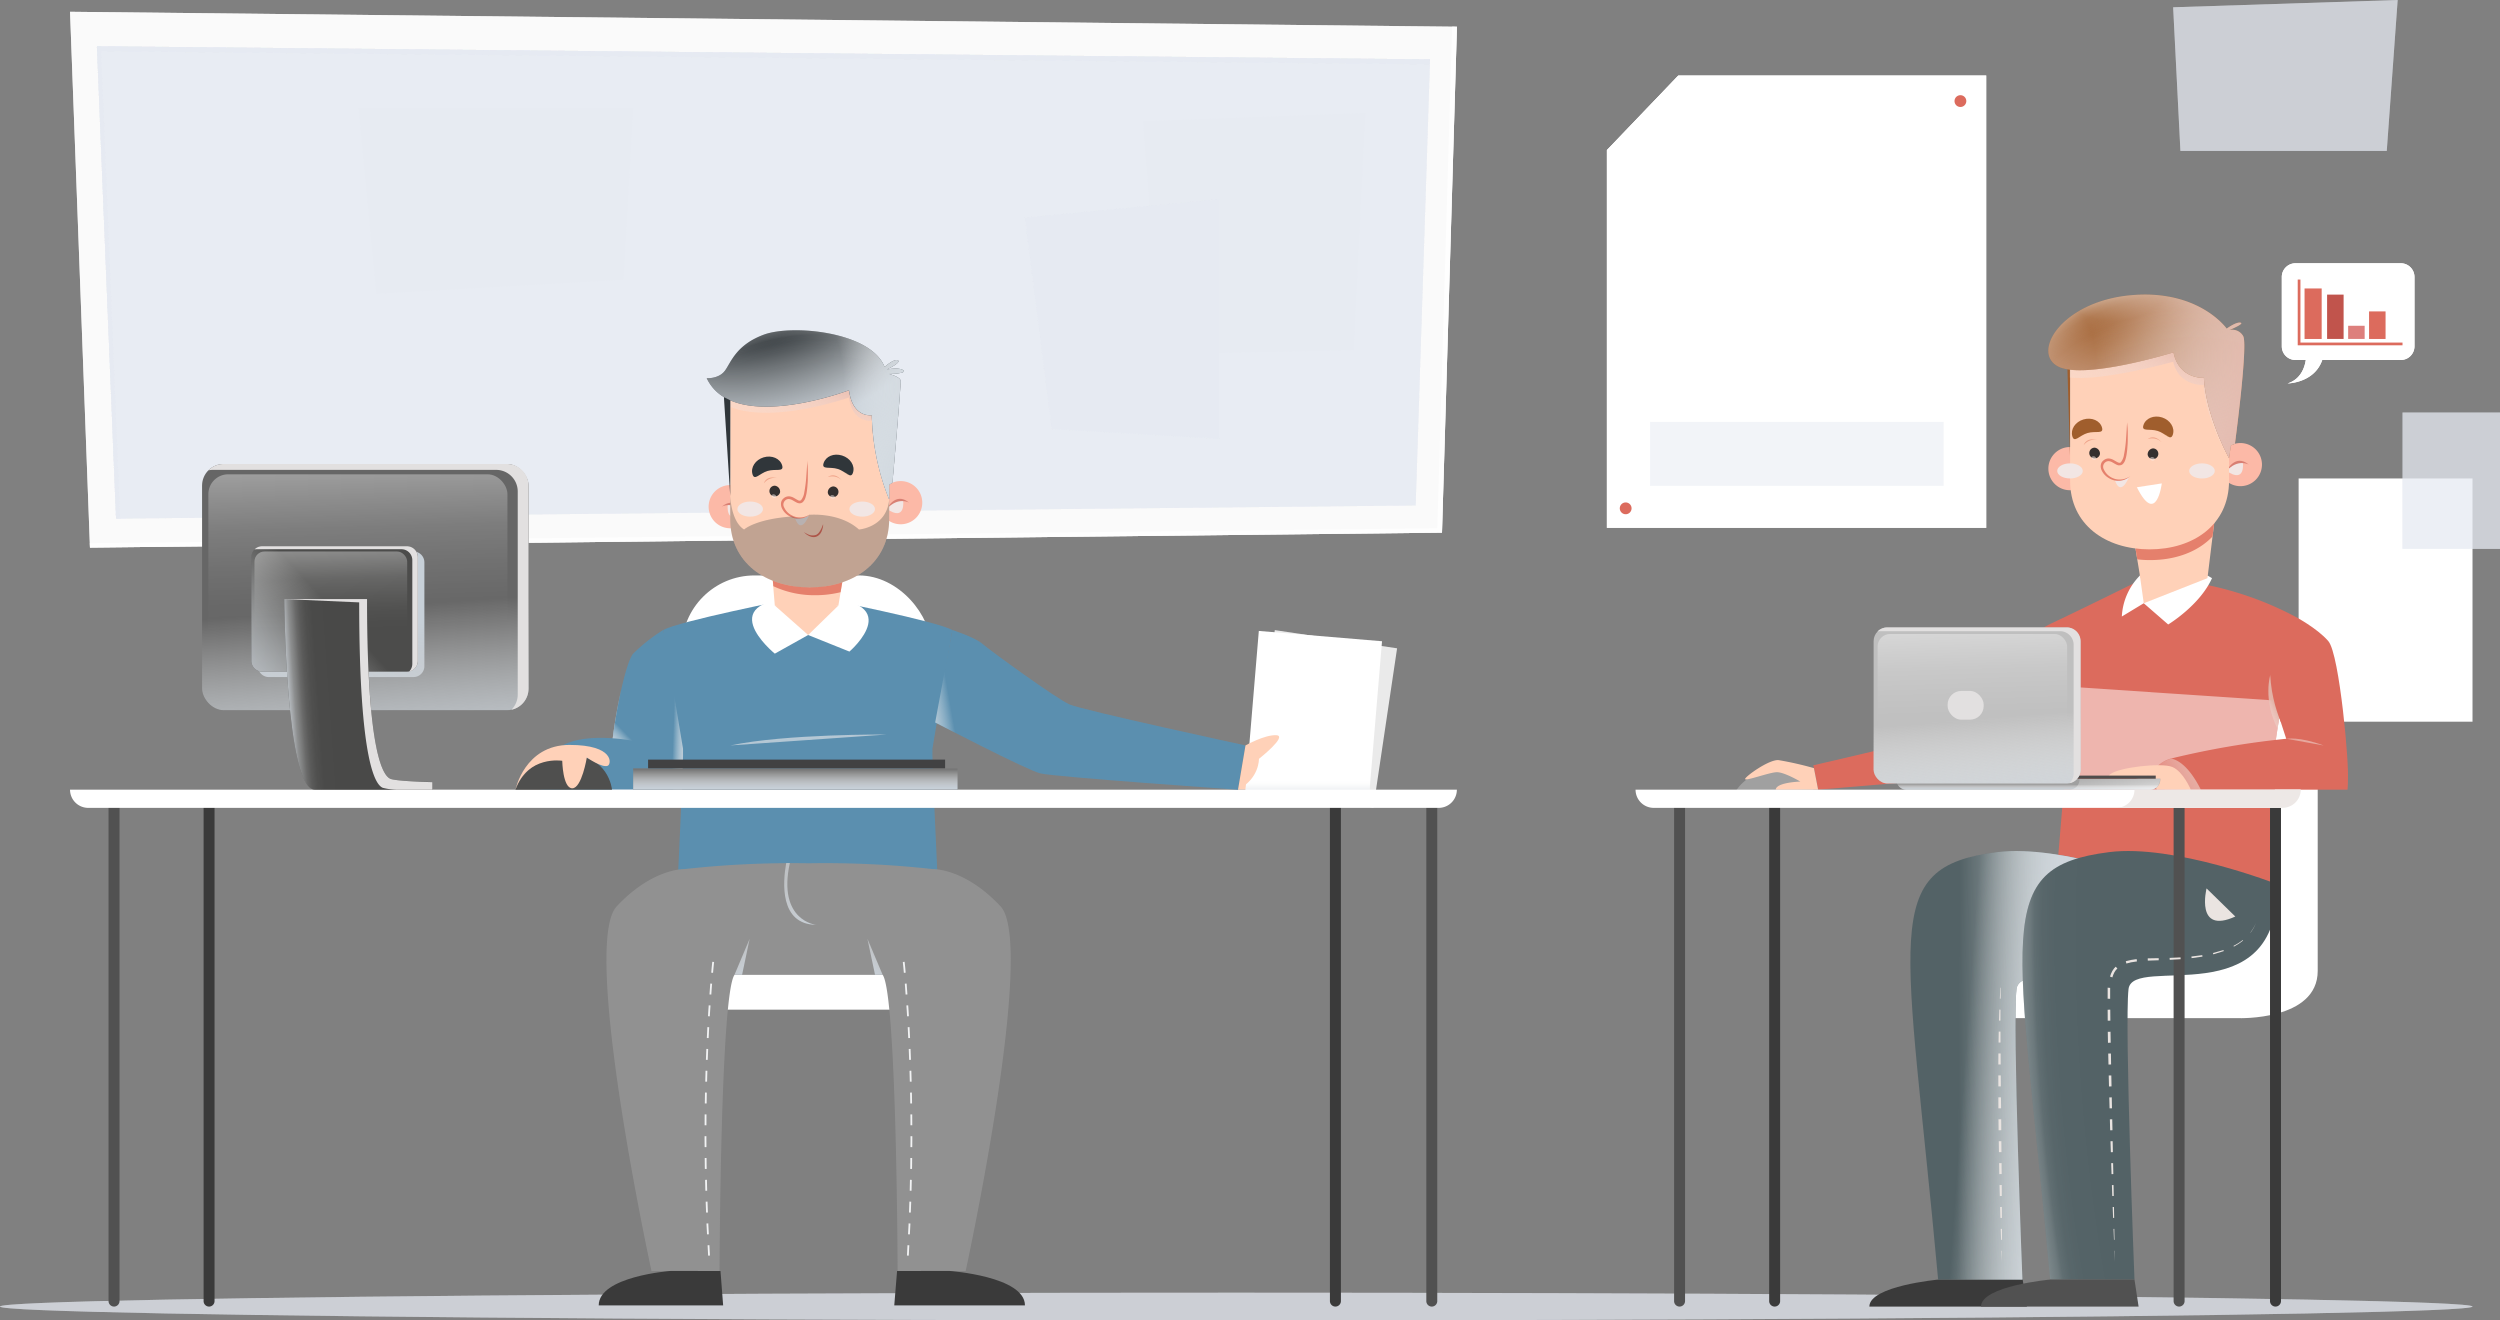<svg xmlns="http://www.w3.org/2000/svg" xmlns:xlink="http://www.w3.org/1999/xlink" viewBox="0 0 687.52 363.12"><rect x="0" y="0" width="687.52" height="363.12" fill="#808080" stroke="none"/><defs><style>.cls-1{isolation:isolate;}.cls-2,.cls-79{fill:#e7ebf2;}.cls-16,.cls-2,.cls-23{opacity:0.5;}.cls-11,.cls-19,.cls-2,.cls-20,.cls-21,.cls-24,.cls-25,.cls-26,.cls-30,.cls-34,.cls-35,.cls-42,.cls-46,.cls-47,.cls-49,.cls-50,.cls-52,.cls-53,.cls-54,.cls-58,.cls-60,.cls-61,.cls-65,.cls-67,.cls-70,.cls-73,.cls-75,.cls-78{mix-blend-mode:multiply;}.cls-23,.cls-3,.cls-4,.cls-5{fill:#fff;}.cls-23,.cls-39,.cls-4,.cls-41,.cls-5,.cls-62,.cls-68{mix-blend-mode:soft-light;}.cls-5{opacity:0.8;}.cls-6{fill:#dc6b5d;}.cls-7{fill:#3a3a3a;}.cls-8{fill:#a0a0a0;}.cls-9{fill:#ffd1b8;}.cls-10{fill:#fcb9a7;}.cls-11{fill:#f2e6e4;}.cls-12{fill:#d87f73;}.cls-13{fill:#a05e2d;}.cls-14{fill:#e5806c;}.cls-15{fill:#35302f;}.cls-16{fill:#fff2ee;}.cls-17{fill:#efa389;}.cls-18{fill:#ffc878;}.cls-19{fill:url(#linear-gradient);}.cls-20{fill:url(#radial-gradient);}.cls-21{fill:url(#radial-gradient-2);}.cls-22{fill:url(#radial-gradient-3);}.cls-24{fill:url(#linear-gradient-2);}.cls-25{fill:url(#linear-gradient-3);}.cls-26{fill:url(#linear-gradient-4);}.cls-27{fill:url(#linear-gradient-5);}.cls-28{fill:#4f4c4c;}.cls-29{fill:#bfbfbf;}.cls-30{fill:url(#linear-gradient-6);}.cls-31{fill:url(#linear-gradient-7);}.cls-32,.cls-68{fill:#e2e0e0;}.cls-33{fill:#536266;}.cls-34{fill:url(#linear-gradient-8);}.cls-35{fill:url(#linear-gradient-9);}.cls-36{fill:url(#radial-gradient-4);}.cls-37{fill:#515151;}.cls-38{fill:#ede8e6;}.cls-40,.cls-41{fill:#eae4e1;}.cls-42{fill:url(#linear-gradient-10);}.cls-43{fill:#c1544c;}.cls-44{fill:#dd7f7c;}.cls-45{fill:#eaeaea;}.cls-46{fill:url(#linear-gradient-11);}.cls-47{fill:url(#linear-gradient-12);}.cls-48{fill:#5b8faf;}.cls-49{fill:url(#linear-gradient-13);}.cls-50{fill:url(#linear-gradient-14);}.cls-51,.cls-56{fill:#30363a;}.cls-52{fill:url(#linear-gradient-15);}.cls-53{fill:url(#radial-gradient-5);}.cls-54{fill:url(#radial-gradient-6);}.cls-55{fill:url(#radial-gradient-7);}.cls-56{opacity:0.3;}.cls-57{fill:#ad5549;}.cls-58{fill:url(#linear-gradient-16);}.cls-59{fill:#919191;}.cls-60{fill:url(#linear-gradient-17);}.cls-61{fill:url(#linear-gradient-18);}.cls-62{fill:url(#linear-gradient-19);}.cls-63{fill:none;stroke:#f2f3f4;stroke-miterlimit:10;stroke-width:0.5px;stroke-dasharray:3;}.cls-64{fill:#666;}.cls-65{fill:url(#linear-gradient-20);}.cls-66{fill:url(#linear-gradient-21);}.cls-67{fill:url(#linear-gradient-22);}.cls-69{fill:#4c4c4b;}.cls-70{fill:url(#linear-gradient-23);}.cls-71{fill:url(#linear-gradient-24);}.cls-72{fill:#494948;}.cls-73{fill:url(#linear-gradient-25);}.cls-74{fill:#777;}.cls-75{fill:url(#linear-gradient-26);}.cls-76{fill:#414142;}.cls-77{fill:#4f4f4e;}.cls-78{fill:url(#linear-gradient-27);}</style><linearGradient id="linear-gradient" x1="563.36" y1="186.51" x2="598.4" y2="91.95" gradientUnits="userSpaceOnUse"><stop offset="0.26" stop-color="#fff" stop-opacity="0"/><stop offset="0.41" stop-color="#fffefe" stop-opacity="0.01"/><stop offset="0.52" stop-color="#fefbfa" stop-opacity="0.05"/><stop offset="0.61" stop-color="#fcf6f5" stop-opacity="0.12"/><stop offset="0.69" stop-color="#f9efec" stop-opacity="0.21"/><stop offset="0.76" stop-color="#f5e5e1" stop-opacity="0.33"/><stop offset="0.83" stop-color="#f1dad4" stop-opacity="0.48"/><stop offset="0.9" stop-color="#ecccc4" stop-opacity="0.66"/><stop offset="0.96" stop-color="#e6bdb2" stop-opacity="0.86"/><stop offset="1" stop-color="#e2b2a6"/></linearGradient><radialGradient id="radial-gradient" cx="580.95" cy="68.95" r="74.75" gradientUnits="userSpaceOnUse"><stop offset="0.26" stop-color="#fff" stop-opacity="0"/><stop offset="0.45" stop-color="#f6e6e3" stop-opacity="0.32"/><stop offset="0.64" stop-color="#edd0c9" stop-opacity="0.61"/><stop offset="0.81" stop-color="#e7c0b6" stop-opacity="0.82"/><stop offset="0.93" stop-color="#e3b6aa" stop-opacity="0.95"/><stop offset="1" stop-color="#e2b2a6"/></radialGradient><radialGradient id="radial-gradient-2" cx="556.65" cy="97.96" r="75.58" xlink:href="#radial-gradient"/><radialGradient id="radial-gradient-3" cx="602.8" cy="145.05" r="72.17" gradientUnits="userSpaceOnUse"><stop offset="0.65" stop-color="#fff" stop-opacity="0"/><stop offset="0.78" stop-color="#fff" stop-opacity="0.01"/><stop offset="0.83" stop-color="#fff" stop-opacity="0.03"/><stop offset="0.86" stop-color="#fff" stop-opacity="0.08"/><stop offset="0.89" stop-color="#fff" stop-opacity="0.15"/><stop offset="0.91" stop-color="#fff" stop-opacity="0.23"/><stop offset="0.93" stop-color="#fff" stop-opacity="0.34"/><stop offset="0.95" stop-color="#fff" stop-opacity="0.47"/><stop offset="0.97" stop-color="#fff" stop-opacity="0.61"/><stop offset="0.98" stop-color="#fff" stop-opacity="0.78"/><stop offset="1" stop-color="#fff" stop-opacity="0.96"/><stop offset="1" stop-color="#fff"/></radialGradient><linearGradient id="linear-gradient-2" x1="569.66" y1="229.56" x2="605.55" y2="210.44" xlink:href="#linear-gradient"/><linearGradient id="linear-gradient-3" x1="631.17" y1="213.98" x2="634.37" y2="202.37" xlink:href="#linear-gradient"/><linearGradient id="linear-gradient-4" x1="557.77" y1="213.24" x2="557.77" y2="217.11" gradientUnits="userSpaceOnUse"><stop offset="0.65" stop-color="#fff" stop-opacity="0"/><stop offset="0.82" stop-color="#e2e7eb" stop-opacity="0.51"/><stop offset="0.94" stop-color="#cfd6dd" stop-opacity="0.86"/><stop offset="1" stop-color="#c7d0d8"/></linearGradient><linearGradient id="linear-gradient-5" x1="576.85" y1="181.86" x2="582.38" y2="221.29" gradientUnits="userSpaceOnUse"><stop offset="0.65" stop-color="#fff" stop-opacity="0"/><stop offset="0.69" stop-color="#fff" stop-opacity="0.02"/><stop offset="0.73" stop-color="#fff" stop-opacity="0.07"/><stop offset="0.78" stop-color="#fff" stop-opacity="0.15"/><stop offset="0.82" stop-color="#fff" stop-opacity="0.26"/><stop offset="0.87" stop-color="#fff" stop-opacity="0.41"/><stop offset="0.92" stop-color="#fff" stop-opacity="0.59"/><stop offset="0.96" stop-color="#fff" stop-opacity="0.8"/><stop offset="1" stop-color="#fff"/></linearGradient><linearGradient id="linear-gradient-6" x1="540.29" y1="145.96" x2="545.94" y2="225.45" xlink:href="#linear-gradient-4"/><linearGradient id="linear-gradient-7" x1="545.26" y1="287.61" x2="541.22" y2="154.38" xlink:href="#linear-gradient-5"/><linearGradient id="linear-gradient-8" x1="488.84" y1="288.97" x2="567.96" y2="294.62" xlink:href="#linear-gradient-4"/><linearGradient id="linear-gradient-9" x1="464.65" y1="292.44" x2="578.43" y2="293.19" xlink:href="#linear-gradient-4"/><radialGradient id="radial-gradient-4" cx="655.37" cy="301.12" r="104.41" gradientTransform="matrix(1, -0.09, 0.22, 2.56, -63.84, -414.63)" gradientUnits="userSpaceOnUse"><stop offset="0.8" stop-color="#fff" stop-opacity="0"/><stop offset="0.87" stop-color="#fff" stop-opacity="0.01"/><stop offset="0.9" stop-color="#fff" stop-opacity="0.03"/><stop offset="0.92" stop-color="#fff" stop-opacity="0.08"/><stop offset="0.93" stop-color="#fff" stop-opacity="0.15"/><stop offset="0.95" stop-color="#fff" stop-opacity="0.23"/><stop offset="0.96" stop-color="#fff" stop-opacity="0.34"/><stop offset="0.97" stop-color="#fff" stop-opacity="0.47"/><stop offset="0.98" stop-color="#fff" stop-opacity="0.61"/><stop offset="0.99" stop-color="#fff" stop-opacity="0.78"/><stop offset="1" stop-color="#fff" stop-opacity="0.96"/><stop offset="1" stop-color="#fff"/></radialGradient><linearGradient id="linear-gradient-10" x1="609.35" y1="200.43" x2="625.3" y2="193.02" xlink:href="#linear-gradient"/><linearGradient id="linear-gradient-11" x1="361.3" y1="204.67" x2="361.3" y2="219.73" gradientTransform="translate(527.5 -179.46) rotate(85.22)" xlink:href="#linear-gradient-4"/><linearGradient id="linear-gradient-12" x1="180.44" y1="197.75" x2="169.49" y2="200.57" xlink:href="#linear-gradient-4"/><linearGradient id="linear-gradient-13" x1="181.84" y1="199.18" x2="172.17" y2="208.51" xlink:href="#linear-gradient-4"/><linearGradient id="linear-gradient-14" x1="178.59" y1="197" x2="188.85" y2="197.34" xlink:href="#linear-gradient-4"/><linearGradient id="linear-gradient-15" x1="198.25" y1="187.99" x2="230.42" y2="101.74" xlink:href="#linear-gradient"/><radialGradient id="radial-gradient-5" cx="201.08" cy="45.94" r="73.98" xlink:href="#linear-gradient-4"/><radialGradient id="radial-gradient-6" cx="183.96" cy="106.41" r="73.9" xlink:href="#linear-gradient-4"/><radialGradient id="radial-gradient-7" cx="225.83" cy="154.38" r="67.76" gradientUnits="userSpaceOnUse"><stop offset="0.79" stop-color="#fff" stop-opacity="0"/><stop offset="0.87" stop-color="#fff" stop-opacity="0.01"/><stop offset="0.9" stop-color="#fff" stop-opacity="0.03"/><stop offset="0.92" stop-color="#fff" stop-opacity="0.08"/><stop offset="0.93" stop-color="#fff" stop-opacity="0.15"/><stop offset="0.95" stop-color="#fff" stop-opacity="0.23"/><stop offset="0.96" stop-color="#fff" stop-opacity="0.34"/><stop offset="0.97" stop-color="#fff" stop-opacity="0.47"/><stop offset="0.98" stop-color="#fff" stop-opacity="0.61"/><stop offset="0.99" stop-color="#fff" stop-opacity="0.78"/><stop offset="1" stop-color="#fff" stop-opacity="0.96"/><stop offset="1" stop-color="#fff"/></radialGradient><linearGradient id="linear-gradient-16" x1="225.4" y1="250.19" x2="221.98" y2="197.5" xlink:href="#linear-gradient-4"/><linearGradient id="linear-gradient-17" x1="182.06" y1="243.49" x2="207.16" y2="265.85" xlink:href="#linear-gradient-4"/><linearGradient id="linear-gradient-18" x1="359.35" y1="243.49" x2="384.45" y2="265.85" gradientTransform="matrix(-1, 0, 0, 1, 622.01, 0)" xlink:href="#linear-gradient-4"/><linearGradient id="linear-gradient-19" x1="141.3" y1="176.52" x2="228.51" y2="254.22" xlink:href="#linear-gradient-4"/><linearGradient id="linear-gradient-20" x1="95.07" y1="85.62" x2="103.99" y2="211.08" xlink:href="#linear-gradient-4"/><linearGradient id="linear-gradient-21" x1="102.9" y1="309.18" x2="96.53" y2="98.91" xlink:href="#linear-gradient-5"/><linearGradient id="linear-gradient-22" x1="100.37" y1="238.07" x2="94.25" y2="173.43" gradientUnits="userSpaceOnUse"><stop offset="0.14" stop-color="#fff" stop-opacity="0"/><stop offset="0.56" stop-color="#e2e7eb" stop-opacity="0.51"/><stop offset="0.86" stop-color="#cfd6dd" stop-opacity="0.86"/><stop offset="1" stop-color="#c7d0d8"/></linearGradient><linearGradient id="linear-gradient-23" x1="143.82" y1="120.12" x2="63.7" y2="193.4" xlink:href="#linear-gradient-4"/><linearGradient id="linear-gradient-24" x1="93.27" y1="242.94" x2="90.01" y2="135.56" xlink:href="#linear-gradient-5"/><linearGradient id="linear-gradient-25" x1="93.23" y1="191.33" x2="78.74" y2="192.36" gradientUnits="userSpaceOnUse"><stop offset="0.14" stop-color="#fff" stop-opacity="0"/><stop offset="0.41" stop-color="#feffff" stop-opacity="0.01"/><stop offset="0.53" stop-color="#fdfdfd" stop-opacity="0.04"/><stop offset="0.63" stop-color="#f9fafb" stop-opacity="0.1"/><stop offset="0.71" stop-color="#f5f6f8" stop-opacity="0.19"/><stop offset="0.77" stop-color="#eef1f3" stop-opacity="0.3"/><stop offset="0.84" stop-color="#e7ebee" stop-opacity="0.43"/><stop offset="0.89" stop-color="#dee3e8" stop-opacity="0.59"/><stop offset="0.95" stop-color="#d4dbe1" stop-opacity="0.78"/><stop offset="1" stop-color="#c8d1d9" stop-opacity="0.98"/><stop offset="1" stop-color="#c7d0d8"/></linearGradient><linearGradient id="linear-gradient-26" x1="218.73" y1="210.84" x2="218.73" y2="216.77" xlink:href="#linear-gradient-22"/><linearGradient id="linear-gradient-27" x1="276.53" y1="199.61" x2="255.53" y2="203.36" xlink:href="#linear-gradient-4"/></defs><title>hombresTrabajando</title><g class="cls-1"><g id="Capa_2" data-name="Capa 2"><g id="OBJECTS"><g id="SHADOW"><ellipse class="cls-2" cx="339.98" cy="359.31" rx="339.98" ry="3.81"/><ellipse class="cls-2" cx="339.98" cy="359.31" rx="339.98" ry="3.81"/></g><g id="MAN_RED" data-name="MAN RED"><path class="cls-3" d="M547.06,280h68.49s21.84.76,21.84-13V182.7h-17Z"/><g id="MAN_RED-2" data-name="MAN RED"><rect class="cls-4" x="632.14" y="131.58" width="47.82" height="66.89"/><rect class="cls-2" x="660.71" y="113.44" width="26.81" height="37.51"/><rect class="cls-2" x="660.71" y="113.44" width="26.81" height="37.51"/><polygon class="cls-2" points="656.38 41.51 599.63 41.51 597.63 2 659.38 0 656.38 41.51"/><polygon class="cls-2" points="656.38 41.51 599.63 41.51 597.63 2 659.38 0 656.38 41.51"/><polygon class="cls-4" points="461.58 20.75 441.9 41.3 441.9 145.17 546.23 145.17 546.23 20.75 461.58 20.75"/><polygon class="cls-5" points="461.58 20.75 441.9 41.3 441.9 145.17 546.23 145.17 546.23 20.75 461.58 20.75"/><polygon class="cls-3" points="461.58 20.75 458.25 43.47 441.9 41.3 461.58 20.75"/><path class="cls-6" d="M540.75,27.8a1.62,1.62,0,1,1-1.62-1.62A1.62,1.62,0,0,1,540.75,27.8Z"/><path class="cls-6" d="M448.69,139.67a1.62,1.62,0,1,1-3.23,0,1.62,1.62,0,0,1,3.23,0Z"/><rect class="cls-4" x="453.77" y="49.83" width="80.74" height="5.94"/><rect class="cls-4" x="453.77" y="49.83" width="80.74" height="5.94"/><rect class="cls-4" x="453.99" y="63.14" width="80.74" height="2.97"/><rect class="cls-4" x="453.99" y="68.97" width="78.59" height="2.97"/><rect class="cls-4" x="453.99" y="74.8" width="80.74" height="2.97"/><rect class="cls-4" x="453.99" y="80.62" width="69.33" height="2.97"/><rect class="cls-4" x="453.99" y="86.45" width="80.74" height="2.97"/><rect class="cls-4" x="453.99" y="92.27" width="35.79" height="2.97"/><rect class="cls-4" x="453.99" y="98.1" width="35.79" height="2.97"/><rect class="cls-4" x="453.99" y="103.92" width="80.74" height="2.97"/><rect class="cls-4" x="453.99" y="109.75" width="80.74" height="2.97"/><rect class="cls-2" x="453.77" y="116.03" width="80.74" height="17.58"/><path class="cls-7" d="M533.09,351.89s-19,1.76-19,7.43h43.32l-1.16-7.43Z"/><path class="cls-8" d="M477.4,217.51s3.11-5.48,11-6.22a9.75,9.75,0,0,1,10.3,5.87Z"/><path class="cls-6" d="M564.76,171.16a26.7,26.7,0,0,0-7,4.59c-2.57,2.64-15.07,22.61-17.2,24.12s-41.88,10.59-41.88,10.59l1.32,6.7s40.87-3.31,46.34-4.27S572.15,190,572.15,190Z"/><path class="cls-6" d="M631,169.47s6.17,3.21,9.31,6.85,5.84,34.94,5.34,37.82-13.38,1-15.26-5.54-6.16-19-6.16-19Z"/><path class="cls-6" d="M587.66,160s-14.29,7.1-22.9,11.15L568,211.81l-2.26,27s25.42-.35,60.44,4.38l-.79-36.53L631,169.47A91.4,91.4,0,0,0,602.09,160"/><path class="cls-3" d="M589.55,165.9l6.72,5.84S605,166.46,608.32,159l-1.17-.69H588.46a17.29,17.29,0,0,0-4.94,11.24Z"/><path class="cls-9" d="M588.46,158.1l1.09,7.8L607.07,159S593.59,157.45,588.46,158.1Z"/><polygon class="cls-9" points="586.98 149.07 588.61 158.99 607.07 158.99 609.08 142.54 586.98 149.07"/><path class="cls-10" d="M575.2,128.87a5.94,5.94,0,1,1-5.93-5.93A5.94,5.94,0,0,1,575.2,128.87Z"/><path class="cls-11" d="M568.58,128.24s-.82,6,4.49,2.36C573.07,130.6,571.34,127.65,568.58,128.24Z"/><path class="cls-12" d="M566.94,128.87s3-1.73,6.13,1.73C573.07,130.6,570.75,125.71,566.94,128.87Z"/><polygon class="cls-13" points="568.53 100.5 569.27 125.46 569.36 100.97 568.53 100.5"/><path class="cls-10" d="M610.2,127.78a5.93,5.93,0,1,0,5.93-5.94A5.93,5.93,0,0,0,610.2,127.78Z"/><path class="cls-11" d="M616.81,127.15s.83,6-4.49,2.36C612.32,129.51,614.05,126.55,616.81,127.15Z"/><path class="cls-12" d="M618.45,127.78s-3-1.74-6.13,1.73C612.32,129.51,614.65,124.61,618.45,127.78Z"/><path class="cls-14" d="M587.76,153.82a29.23,29.23,0,0,0,3.53.21c7,0,13.17-2.27,17.18-6.5l.61-5L587,149.07Z"/><path class="cls-9" d="M613,132.24c0,12.07-9.78,18.84-21.85,18.84h0c-12.07,0-21.85-6.77-21.85-18.84V100.73c0-12.07,9.78-18.09,21.85-18.09h0c12.07,0,21.85,6,21.85,18.09Z"/><path class="cls-15" d="M590.63,125.09a1.48,1.48,0,1,0,1.45-1.78A1.65,1.65,0,0,0,590.63,125.09Z"/><path class="cls-16" d="M592.05,125.73a.59.59,0,0,0-.75.29c-.07.25.16.53.51.63a.59.59,0,0,0,.75-.29C592.63,126.11,592.4,125.82,592.05,125.73Z"/><path class="cls-17" d="M594.51,121.68a3.69,3.69,0,0,0-3.88-.91S592.34,119.17,594.51,121.68Z"/><path class="cls-13" d="M589.46,116.93c-.61,1.89,1.71.87,3.94,1.59s3.54,2.88,4.15,1-.72-4-2.95-4.72S590.06,115,589.46,116.93Z"/><path class="cls-18" d="M595.23,119.44a13.56,13.56,0,0,1,1.22.73A7.93,7.93,0,0,1,595.23,119.44Z"/><path class="cls-15" d="M577.5,124.89a1.48,1.48,0,1,1-1.45-1.78A1.65,1.65,0,0,1,577.5,124.89Z"/><path class="cls-16" d="M576,125.52c-.34-.13-.69,0-.78.21s.1.55.43.68a.61.61,0,0,0,.79-.21C576.53,126,576.33,125.65,576,125.52Z"/><path class="cls-17" d="M576.77,121a3.72,3.72,0,0,0-3.73,1.43S573.56,120.19,576.77,121Z"/><path class="cls-13" d="M569.91,120c.56,1.9,1.91-.24,4.16-.91s4.54.4,4-1.51-2.85-2.9-5.1-2.23S569.35,118.06,569.91,120Z"/><path class="cls-11" d="M585.48,131.18s-2.24,5.85-3.94.67A4.87,4.87,0,0,0,585.48,131.18Z"/><path class="cls-9" d="M585,116.13s.2,8.64-1.13,10.82-3.12-2-5.26,0,2.76,7.35,7.3,4"/><path class="cls-14" d="M585,116.13s0,.45.08,1.22.09,1.88.07,3.2c0,.67,0,1.39-.08,2.15a21.15,21.15,0,0,1-.26,2.4,8.69,8.69,0,0,1-.31,1.27,2.74,2.74,0,0,1-.71,1.24,1.2,1.2,0,0,1-.84.35,1.1,1.1,0,0,1-.42,0,2,2,0,0,1-.37-.13c-.45-.2-.81-.45-1.19-.65a2.35,2.35,0,0,0-1.07-.36,1.46,1.46,0,0,0-1,.38,1.54,1.54,0,0,0-.32,1.91,4.64,4.64,0,0,0,1.36,1.73,5.08,5.08,0,0,0,1.82.9,4.81,4.81,0,0,0,3-.22,5.45,5.45,0,0,0,.8-.39l.27-.16-.25.19a5.31,5.31,0,0,1-.75.5,4.84,4.84,0,0,1-3.2.49,5.47,5.47,0,0,1-2-.87,4.77,4.77,0,0,1-1.65-1.91,2.67,2.67,0,0,1-.26-1.39,2.3,2.3,0,0,1,.22-.75,1.88,1.88,0,0,1,.24-.33l.11-.12a.94.94,0,0,1,.16-.14,2.15,2.15,0,0,1,1.42-.56,3.09,3.09,0,0,1,1.42.44c.41.22.78.47,1.13.63s.63.16.81,0a4.25,4.25,0,0,0,.89-2.12,34.65,34.65,0,0,0,.57-4.44c.09-1.32.17-2.42.2-3.19S585,116.13,585,116.13Z"/><path class="cls-11" d="M609.08,129.51c0,1.15-1.58,2.08-3.52,2.08s-3.52-.93-3.52-2.08,1.58-2.08,3.52-2.08S609.08,128.36,609.08,129.51Z"/><path class="cls-11" d="M572.78,129.51c0,1.15-1.57,2.07-3.51,2.07s-3.52-.92-3.52-2.07,1.57-2.08,3.52-2.08S572.78,128.36,572.78,129.51Z"/><path class="cls-19" d="M610.82,92c-3-2.72-10.86-8-25-6.79a39.29,39.29,0,0,0-10.7,2.36,16.34,16.34,0,0,0-5.89,13.17v3.08c9.52,1,28.42-4.34,28.42-4.34,1.55,6.85,8.37,6.39,8.37,6.39.63,9.83,6.91,20.1,6.91,20.1V100.73A17.49,17.49,0,0,0,610.82,92Z"/><path class="cls-13" d="M613,126s-6.28-11.3-6.91-22.1c0,0-6.82.5-8.37-7,0,0-24.91,7.79-31.94,3.77s1.3-17.71,20.11-19.47,26.46,9.17,26.46,9.17,2.57-1.89,3.81-1.63S613,90.8,613,90.8a3.44,3.44,0,0,1,3.89,1.63c1.38,2.39-2.27,29.62-2.27,29.62l-1.11.42Z"/><path class="cls-20" d="M613,126s-6.28-11.3-6.91-22.1c0,0-6.82.5-8.37-7,0,0-24.91,7.79-31.94,3.77s1.3-17.71,20.11-19.47,26.46,9.17,26.46,9.17,2.57-1.89,3.81-1.63S613,90.8,613,90.8a3.44,3.44,0,0,1,3.89,1.63c1.38,2.39-2.27,29.62-2.27,29.62l-1.11.42Z"/><path class="cls-21" d="M613,126s-6.28-11.3-6.91-22.1c0,0-6.82.5-8.37-7,0,0-24.91,7.79-31.94,3.77s1.3-17.71,20.11-19.47,26.46,9.17,26.46,9.17,2.57-1.89,3.81-1.63S613,90.8,613,90.8a3.44,3.44,0,0,1,3.89,1.63c1.38,2.39-2.27,29.62-2.27,29.62l-1.11.42Z"/><path class="cls-22" d="M613,126s-6.28-11.3-6.91-22.1c0,0-6.82.5-8.37-7,0,0-24.91,7.79-31.94,3.77s1.3-17.71,20.11-19.47,26.46,9.17,26.46,9.17,2.57-1.89,3.81-1.63S613,90.8,613,90.8a3.44,3.44,0,0,1,3.89,1.63c1.38,2.39-2.27,29.62-2.27,29.62l-1.11.42Z"/><path class="cls-3" d="M587.66,134l6.85-1.06S593.06,144.85,587.66,134Z"/><polygon class="cls-23" points="625.49 211.91 625.4 206.62 627.5 192.77 566.16 188.66 568 211.81 567.87 214.15 625.49 211.91"/><path class="cls-6" d="M590.6,217.16a8.79,8.79,0,0,1,7-8.69,230.1,230.1,0,0,1,31.11-5.3c10.18,0,18,.46,16.88,14Z"/><path class="cls-24" d="M597.15,208.61a8.76,8.76,0,0,0-6.55,8.55h14.65C602.21,211.15,599.32,209.11,597.15,208.61Z"/><path class="cls-9" d="M602.48,217.16s-2.07-5-5.08-6.24-14.7.1-17.08,2,10.74.42,10.74.42-5.84,1-6.35,2.19,7.66.44,7.66.44l.82,1.16Z"/><path class="cls-25" d="M628.76,203.17s3.49-.67,10.27,1.85"/><path class="cls-8" d="M521.51,214.14a2.48,2.48,0,0,0,0,.27,2.75,2.75,0,0,0,2.75,2.75h67.08a2.75,2.75,0,0,0,2.75-2.75,2.48,2.48,0,0,0,0-.27Z"/><path class="cls-26" d="M521.51,214.14a2.48,2.48,0,0,0,0,.27,2.75,2.75,0,0,0,2.75,2.75h67.08a2.75,2.75,0,0,0,2.75-2.75,2.48,2.48,0,0,0,0-.27Z"/><path class="cls-27" d="M594,214.14H571.87a2.45,2.45,0,0,1,0,.27,2.75,2.75,0,0,1-2.74,2.75h22.16a2.75,2.75,0,0,0,2.75-2.75A2.48,2.48,0,0,0,594,214.14Z"/><polygon class="cls-28" points="592.84 214.15 592.85 213.3 568.76 213.3 568.76 214.15 592.84 214.15"/><rect class="cls-29" x="515.26" y="172.55" width="56.89" height="42.9" rx="3.77"/><rect class="cls-30" x="515.26" y="172.55" width="56.89" height="42.9" rx="3.77"/><rect class="cls-31" x="516.36" y="174.35" width="52.12" height="39.3" rx="3.45"/><path class="cls-32" d="M568.39,172.55H519a3.8,3.8,0,0,0-2.67,1.11,4.15,4.15,0,0,1,.79-.08H566.5a3.76,3.76,0,0,1,3.77,3.76v35.37a3.75,3.75,0,0,1-1.1,2.66,3.75,3.75,0,0,0,3-3.68V176.32A3.76,3.76,0,0,0,568.39,172.55Z"/><rect class="cls-32" x="535.61" y="190.01" width="9.92" height="7.91" rx="3.77"/><path class="cls-9" d="M498.84,211.24a93.21,93.21,0,0,0-9.7-2.2c-2.63-.26-9.29,4.58-9.23,5.21s6.6-1.82,8.67-1.89,6.53,2.58,6.53,2.58-6.59.18-6.78,2.22H500Z"/><path class="cls-33" d="M533,351.89h23.18s-2.76-70.08-1.63-79.87,41.63,7.66,40.85-28.87c0,0-28.32-11.07-46.17-8.81C516.46,238.48,524.23,255.81,533,351.89Z"/><path class="cls-34" d="M533,351.89h23.18s-2.76-70.08-1.63-79.87,41.63,7.66,40.85-28.87c0,0-28.32-11.07-46.17-8.81C516.46,238.48,524.23,255.81,533,351.89Z"/><path class="cls-35" d="M533,351.89h23.18s-2.76-70.08-1.63-79.87,41.63,7.66,40.85-28.87c0,0-28.32-11.07-46.17-8.81C516.46,238.48,524.23,255.81,533,351.89Z"/><path class="cls-33" d="M563.8,351.89H587s-2.77-70.08-1.64-79.87,41.64,7.66,40.85-28.87c0,0-28.31-11.07-46.16-8.81C547.29,238.48,555.06,255.81,563.8,351.89Z"/><path class="cls-36" d="M563.8,351.89H587s-2.77-70.08-1.64-79.87,41.64,7.66,40.85-28.87c0,0-28.31-11.07-46.16-8.81C547.29,238.48,555.06,255.81,563.8,351.89Z"/><path class="cls-37" d="M463.4,357.81a1.52,1.52,0,0,1-1.51,1.51h0a1.51,1.51,0,0,1-1.5-1.51V221.17a1.5,1.5,0,0,1,1.5-1.5h0a1.51,1.51,0,0,1,1.51,1.5Z"/><path class="cls-7" d="M489.55,357.81a1.51,1.51,0,0,1-1.51,1.51h0a1.51,1.51,0,0,1-1.5-1.51V221.17a1.5,1.5,0,0,1,1.5-1.5h0a1.5,1.5,0,0,1,1.51,1.5Z"/><path class="cls-37" d="M600.78,357.81a1.52,1.52,0,0,1-1.51,1.51h0a1.52,1.52,0,0,1-1.51-1.51V221.17a1.51,1.51,0,0,1,1.51-1.5h0a1.51,1.51,0,0,1,1.51,1.5Z"/><path class="cls-7" d="M627.29,357.81a1.52,1.52,0,0,1-1.51,1.51h0a1.52,1.52,0,0,1-1.51-1.51V221.17a1.51,1.51,0,0,1,1.51-1.5h0a1.51,1.51,0,0,1,1.51,1.5Z"/><path class="cls-3" d="M454.8,222.17H627.68a5,5,0,0,0,5-5H449.79A5,5,0,0,0,454.8,222.17Z"/><path class="cls-38" d="M587,217.16a5,5,0,0,1-5,5h45.72a5,5,0,0,0,5-5Z"/><g class="cls-39"><polygon class="cls-40" points="581.6 346.99 581.48 343.98 581.55 343.98 581.6 346.99"/><polygon class="cls-40" points="581.36 340.97 581.24 337.96 581.45 337.95 581.5 340.97 581.36 340.97"/><polygon class="cls-40" points="581.12 334.95 581 331.94 581.36 331.93 581.41 334.94 581.12 334.95"/><polygon class="cls-40" points="580.89 328.92 580.79 325.91 581.24 325.9 581.3 328.91 580.89 328.92"/><polygon class="cls-40" points="580.69 322.9 580.59 319.88 581.12 319.87 581.18 322.88 580.69 322.9"/><polygon class="cls-40" points="580.5 316.87 580.4 313.85 581 313.84 581.06 316.85 580.5 316.87"/><polygon class="cls-40" points="580.31 310.84 580.23 307.83 580.88 307.81 580.95 310.82 580.31 310.84"/><polygon class="cls-40" points="580.15 304.81 580.07 301.8 580.75 301.78 580.81 304.8 580.15 304.81"/><polygon class="cls-40" points="579.99 298.79 579.92 295.77 580.63 295.76 580.69 298.77 579.99 298.79"/><polygon class="cls-40" points="579.85 292.76 579.78 289.74 580.52 289.73 580.57 292.74 579.85 292.76"/><rect class="cls-40" x="579.7" y="283.71" width="0.75" height="3.02" transform="translate(-4.81 10) rotate(-0.98)"/><polygon class="cls-40" points="579.64 280.69 579.62 277.68 580.34 277.67 580.37 280.69 579.64 280.69"/><path class="cls-40" d="M579.62,274.65l0-1.51c0-.19,0-.39,0-.56s0-.35,0-.49,0-.47,0-.47l.69.06s0,.18,0,.47,0,.3,0,.48,0,.35,0,.54l0,1.51Z"/><path class="cls-40" d="M580.27,268.57s.06-.18.16-.45a3.94,3.94,0,0,1,.17-.46c.09-.17.17-.35.26-.54s.22-.33.32-.49a2,2,0,0,1,.31-.41l.34-.37.47.48-.29.33a1.44,1.44,0,0,0-.28.35c-.09.14-.19.28-.28.44l-.21.46a2.56,2.56,0,0,0-.17.43l-.15.45Z"/><path class="cls-40" d="M584.61,264.34l.45-.11.47-.11c.18,0,.35-.1.55-.13l1.52-.23.08.64-1.45.22c-.18,0-.37.09-.54.13l-.46.11-.46.12Z"/><polygon class="cls-40" points="590.64 263.56 593.65 263.5 593.67 264.08 590.66 264.18 590.64 263.56"/><polygon class="cls-40" points="596.66 263.43 599.67 263.29 599.69 263.79 596.69 263.96 596.66 263.43"/><polygon class="cls-40" points="602.65 263.05 605.64 262.67 605.7 263.08 602.71 263.5 602.65 263.05"/><polygon class="cls-40" points="608.58 262.09 611.47 261.27 611.56 261.56 608.68 262.45 608.58 262.09"/><path class="cls-40" d="M614.23,260.13l1.31-.74,1.23-.86.1.13-1.23.9-1.3.77Z"/><path class="cls-40" d="M618.9,256.44l.84-1.25.68-1.35h0l-.64,1.37-.82,1.26Z"/></g><g class="cls-39"><polygon class="cls-40" points="550.55 346.99 550.43 343.98 550.56 343.98 550.55 346.99"/><polygon class="cls-40" points="550.32 340.97 550.22 337.96 550.56 337.95 550.56 340.96 550.32 340.97"/><polygon class="cls-40" points="550.13 334.94 550.05 331.93 550.53 331.92 550.55 334.94 550.13 334.94"/><polygon class="cls-40" points="549.97 328.92 549.89 325.9 550.5 325.89 550.51 328.91 549.97 328.92"/><polygon class="cls-40" points="549.83 322.89 549.78 319.87 550.45 319.86 550.48 322.88 549.83 322.89"/><polygon class="cls-40" points="549.73 316.85 549.68 313.84 550.39 313.83 550.42 316.85 549.73 316.85"/><polygon class="cls-40" points="549.64 310.83 549.6 307.81 550.35 307.81 550.37 310.82 549.64 310.83"/><polygon class="cls-40" points="549.58 304.8 549.57 301.78 550.28 301.77 550.32 304.79 549.58 304.8"/><polygon class="cls-40" points="549.57 298.76 549.56 295.75 550.23 295.75 550.25 298.76 549.57 298.76"/><polygon class="cls-40" points="549.56 292.74 549.58 289.72 550.19 289.72 550.21 292.74 549.56 292.74"/><polygon class="cls-40" points="549.62 286.7 549.67 283.69 550.15 283.69 550.16 286.71 549.62 286.7"/><polygon class="cls-40" points="549.74 280.67 549.83 277.65 550.15 277.66 550.14 280.68 549.74 280.67"/><polygon class="cls-40" points="549.96 274.64 550.15 271.63 550.27 271.64 550.18 274.65 549.96 274.64"/></g><path class="cls-41" d="M606.82,244.32s-3.21,12.81,7.91,7.73"/><path class="cls-37" d="M563.8,351.89s-19,1.76-19,7.43h43.33L587,351.89Z"/><path class="cls-42" d="M624.36,185.54s-2.11,6.78,2,14.92l.46-3.05"/><path class="cls-6" d="M627.29,198.61s-8.68-19.15,3.75-29.14"/><path class="cls-4" d="M660.21,72.4H631.28a3.77,3.77,0,0,0-3.77,3.77V95.28A3.76,3.76,0,0,0,631.28,99h2.83c-.33,2.19-1.44,5.31-5,6.45,0,0,7.35-.09,9.53-6.45h21.61A3.76,3.76,0,0,0,664,95.28V76.17A3.77,3.77,0,0,0,660.21,72.4Z"/><path class="cls-4" d="M660.21,72.4H631.28a3.77,3.77,0,0,0-3.77,3.77V95.28A3.76,3.76,0,0,0,631.28,99h2.83c-.33,2.19-1.44,5.31-5,6.45,0,0,7.35-.09,9.53-6.45h21.61A3.76,3.76,0,0,0,664,95.28V76.17A3.77,3.77,0,0,0,660.21,72.4Z"/><rect class="cls-6" x="633.77" y="79.33" width="4.71" height="13.89"/><rect class="cls-43" x="639.97" y="81.02" width="4.54" height="12.19"/><rect class="cls-44" x="645.76" y="89.59" width="4.54" height="3.62"/><rect class="cls-6" x="651.51" y="85.64" width="4.54" height="7.58"/><polygon class="cls-6" points="660.71 94.96 631.89 94.96 631.89 76.88 632.64 76.88 632.64 94.21 660.71 94.21 660.71 94.96"/></g></g><g id="MAN_BLUE" data-name="MAN BLUE"><rect class="cls-3" x="187.5" y="158.25" width="68.68" height="98.86" rx="20"/><path class="cls-3" d="M269.93,267.9a9.76,9.76,0,0,1-9.75,9.76H183.47a9.76,9.76,0,0,1-9.76-9.76h0a9.76,9.76,0,0,1,9.76-9.76h76.71a9.76,9.76,0,0,1,9.75,9.76Z"/><polygon class="cls-5" points="396.56 146.48 24.74 150.59 19.26 3.24 400.67 7.35 396.56 146.48"/><polygon class="cls-5" points="396.56 146.48 24.74 150.59 19.26 3.24 400.67 7.35 396.56 146.48"/><polygon class="cls-5" points="399.35 7.33 395.27 145.28 24.69 149.38 24.74 150.59 396.56 146.48 400.67 7.35 399.35 7.33"/><polygon class="cls-2" points="389.31 138.99 31.92 142.62 26.66 12.72 393.26 16.34 389.31 138.99"/><polygon class="cls-2" points="389.31 138.99 31.92 142.62 26.66 12.72 393.26 16.34 389.31 138.99"/><polygon class="cls-2" points="389.31 138.99 31.92 142.62 26.66 12.72 393.26 16.34 389.31 138.99"/><polygon class="cls-2" points="27.8 14.09 393.21 17.7 393.26 16.34 26.66 12.72 31.92 142.62 33.01 142.6 27.8 14.09"/><polygon class="cls-2" points="27.8 14.09 393.21 17.7 393.26 16.34 26.66 12.72 31.92 142.62 33.01 142.6 27.8 14.09"/><polygon class="cls-9" points="340.46 217.16 344.65 217.16 344.34 213.07 340.46 217.16"/><rect class="cls-45" x="341.96" y="180.67" width="44.29" height="34" transform="translate(114.99 528.71) rotate(-81.53)"/><rect class="cls-3" x="339.16" y="180.01" width="44.29" height="34" transform="translate(134.85 540.63) rotate(-85.22)"/><rect class="cls-46" x="339.16" y="180.01" width="44.29" height="34" transform="translate(134.85 540.63) rotate(-85.22)"/><path class="cls-47" d="M182.37,173.26a47.27,47.27,0,0,0-8.24,6.5c-3,3.25-9.36,37.4-4.57,39.91s18.94,0,18.94,0V197Z"/><path class="cls-48" d="M182.37,173.26a47.27,47.27,0,0,0-8.24,6.5c-3,3.25-9.36,37.4-4.57,39.91s18.94,0,18.94,0V197Z"/><path class="cls-49" d="M182.37,173.26a47.27,47.27,0,0,0-8.24,6.5c-3,3.25-9.36,37.4-4.57,39.91s18.94,0,18.94,0V197Z"/><path class="cls-50" d="M182.37,173.26a47.27,47.27,0,0,0-8.24,6.5c-3,3.25-9.36,37.4-4.57,39.91s18.94,0,18.94,0V197Z"/><path class="cls-48" d="M148.69,217.16s-1-8.41,6-12.18,20-1.53,24.81,0,5.65,12.18,5.65,12.18Z"/><path class="cls-48" d="M256.43,205.89l5.48-32.63c-4.5-2.45-33.32-8.2-39.23-9.36v-.21l-.54.1-.54-.1v.21c-5.91,1.16-34.73,6.91-39.23,9.36,0,0,5.25,31.26,5.47,32.63s-1.36,34.45-1.36,34.45,10.13-1.59,35.66-1.59,35.66,1.59,35.66,1.59S256.21,207.26,256.43,205.89Z"/><path class="cls-3" d="M222.25,174.63l-9.17,5.13s-19.1-15.51,9.43-15.51,11.09,14.94,11.09,14.94Z"/><path class="cls-9" d="M213.08,166.53l9.17,8.1,8.31-8.1S220.07,164.36,213.08,166.53Z"/><polygon class="cls-9" points="212.23 156.38 213.08 166.53 230.56 166.53 232.26 156.38 212.23 156.38"/><path class="cls-14" d="M231.17,162.86l1.09-6.48h-20l.41,4.83a26.66,26.66,0,0,0,11.57,2.48A29,29,0,0,0,231.17,162.86Z"/><path class="cls-10" d="M206.76,139.33a5.94,5.94,0,1,1-5.94-5.93A5.93,5.93,0,0,1,206.76,139.33Z"/><path class="cls-11" d="M200.14,138.7s-.82,6,4.49,2.36C204.63,141.06,202.9,138.11,200.14,138.7Z"/><path class="cls-12" d="M198.5,139.33s3-1.73,6.13,1.73C204.63,141.06,202.31,136.17,198.5,139.33Z"/><path class="cls-10" d="M241.75,138.23a5.94,5.94,0,1,0,5.94-5.93A5.94,5.94,0,0,0,241.75,138.23Z"/><path class="cls-11" d="M248.37,137.6s.83,6-4.49,2.36C243.88,140,245.61,137,248.37,137.6Z"/><path class="cls-12" d="M250,138.23s-3-1.73-6.13,1.73C243.88,140,246.21,135.07,250,138.23Z"/><path class="cls-9" d="M244.53,142.7c0,12.07-9.78,18.84-21.85,18.84h0c-12.07,0-21.86-6.77-21.86-18.84V111.18c0-12.06,9.79-18.08,21.86-18.08h0c12.07,0,21.85,6,21.85,18.08Z"/><path class="cls-15" d="M227.66,135.55a1.48,1.48,0,1,0,1.45-1.78A1.65,1.65,0,0,0,227.66,135.55Z"/><path class="cls-16" d="M229.09,136.19c-.35-.09-.68,0-.75.28s.16.54.5.64.69,0,.75-.29S229.44,136.28,229.09,136.19Z"/><path class="cls-17" d="M231.55,132.14a3.72,3.72,0,0,0-3.89-.92S229.38,129.63,231.55,132.14Z"/><path class="cls-51" d="M226.49,127.38c-.6,1.89,1.72.88,3.95,1.6s3.53,2.88,4.14,1-.72-4-3-4.71S227.1,125.49,226.49,127.38Z"/><path class="cls-18" d="M232.26,129.9a12.29,12.29,0,0,1,1.22.73A9,9,0,0,1,232.26,129.9Z"/><path class="cls-15" d="M214.53,135.35a1.48,1.48,0,1,1-1.45-1.78A1.65,1.65,0,0,1,214.53,135.35Z"/><path class="cls-16" d="M213,136a.57.57,0,0,0-.77.21c-.1.24.1.54.43.68s.69,0,.78-.21S213.37,136.11,213,136Z"/><path class="cls-17" d="M213.8,131.5a3.7,3.7,0,0,0-3.72,1.43S210.59,130.65,213.8,131.5Z"/><path class="cls-51" d="M206.94,130.42c.57,1.9,1.91-.24,4.16-.91s4.55.4,4-1.51-2.84-2.9-5.09-2.23S206.38,128.52,206.94,130.42Z"/><path class="cls-11" d="M222.51,141.64s-2.23,5.85-3.93.67A4.85,4.85,0,0,0,222.51,141.64Z"/><path class="cls-9" d="M222,126.59s.21,8.64-1.13,10.82-3.12-2-5.25,0,2.76,7.35,7.3,4"/><path class="cls-14" d="M222,126.59s0,.44.08,1.22.1,1.87.08,3.2c0,.67,0,1.39-.08,2.15a21.15,21.15,0,0,1-.26,2.4,10.2,10.2,0,0,1-.31,1.27,2.85,2.85,0,0,1-.72,1.24,1.32,1.32,0,0,1-1.26.3,2,2,0,0,1-.37-.13c-.44-.21-.81-.45-1.18-.65a2.39,2.39,0,0,0-1.07-.36,1.37,1.37,0,0,0-.95.38,1.53,1.53,0,0,0-.32,1.91,4.54,4.54,0,0,0,1.36,1.73,5.29,5.29,0,0,0,1.81.9,4.83,4.83,0,0,0,3-.22,6.72,6.72,0,0,0,.8-.39l.27-.16-.25.19a4.38,4.38,0,0,1-.76.49,4.81,4.81,0,0,1-3.19.5,5.69,5.69,0,0,1-2-.87,4.75,4.75,0,0,1-1.64-1.91,2.69,2.69,0,0,1-.26-1.39,2,2,0,0,1,.22-.75,1.88,1.88,0,0,1,.23-.33l.11-.12.16-.14a2.18,2.18,0,0,1,1.43-.56,3,3,0,0,1,1.42.44c.4.22.77.47,1.12.63a.73.73,0,0,0,.82,0,4.38,4.38,0,0,0,.89-2.13,36.13,36.13,0,0,0,.56-4.44c.1-1.31.18-2.41.21-3.18S222,126.59,222,126.59Z"/><path class="cls-11" d="M240.63,140c0,1.15-1.57,2.08-3.51,2.08s-3.52-.93-3.52-2.08,1.58-2.07,3.52-2.07S240.63,138.82,240.63,140Z"/><path class="cls-11" d="M209.82,140c0,1.15-1.58,2.08-3.52,2.08s-3.51-.93-3.51-2.08,1.57-2.07,3.51-2.07S209.82,138.82,209.82,140Z"/><path class="cls-52" d="M240.18,99.5c-6-4.7-17.91-6.19-25.6-5.37-8.06,2.18-13.76,7.85-13.76,17.05v.72c11.83,4.79,32.66-2.59,32.66-2.59,1,7.24,6.27,6.39,6.27,6.39a57.74,57.74,0,0,0,4.78,21.64V111.18A16.53,16.53,0,0,0,240.18,99.5Z"/><path class="cls-51" d="M244.53,137.34a65.44,65.44,0,0,1-4.78-23.17s-5.24.91-6.27-6.85c0,0-23,8.75-34.4,1.89a12,12,0,0,1-4.73-5.2s3.31.23,5-2.05,3-7.07,10.71-9.93,29.33-.91,33.21,8.9c0,0,2.64-2.39,3.66-1.82s-3.07,2.51-3.07,2.51,3.4-.69,4.54.22-3.89,1-3.89,1,3,.8,3.16,1.83-2.24,28-2.24,28l-.92.66Z"/><path class="cls-53" d="M244.53,137.34a65.44,65.44,0,0,1-4.78-23.17s-5.24.91-6.27-6.85c0,0-23,8.75-34.4,1.89a12,12,0,0,1-4.73-5.2s3.31.23,5-2.05,3-7.07,10.71-9.93,29.33-.91,33.21,8.9c0,0,2.64-2.39,3.66-1.82s-3.07,2.51-3.07,2.51,3.4-.69,4.54.22-3.89,1-3.89,1,3,.8,3.16,1.83-2.24,28-2.24,28l-.92.66Z"/><path class="cls-54" d="M244.53,137.34a65.44,65.44,0,0,1-4.78-23.17s-5.24.91-6.27-6.85c0,0-23,8.75-34.4,1.89a12,12,0,0,1-4.73-5.2s3.31.23,5-2.05,3-7.07,10.71-9.93,29.33-.91,33.21,8.9c0,0,2.64-2.39,3.66-1.82s-3.07,2.51-3.07,2.51,3.4-.69,4.54.22-3.89,1-3.89,1,3,.8,3.16,1.83-2.24,28-2.24,28l-.92.66Z"/><path class="cls-55" d="M244.53,137.34a65.44,65.44,0,0,1-4.78-23.17s-5.24.91-6.27-6.85c0,0-23,8.75-34.4,1.89a12,12,0,0,1-4.73-5.2s3.31.23,5-2.05,3-7.07,10.71-9.93,29.33-.91,33.21,8.9c0,0,2.64-2.39,3.66-1.82s-3.07,2.51-3.07,2.51,3.4-.69,4.54.22-3.89,1-3.89,1,3,.8,3.16,1.83-2.24,28-2.24,28l-.92.66Z"/><polygon class="cls-51" points="199.08 109.21 200.82 136.42 200.85 110.11 199.08 109.21"/><path class="cls-56" d="M222.68,161.54c12.07,0,21.85-6.77,21.85-18.84v-5.36c-.67,7.71-8.31,8.28-8.31,8.28-5.31-4.79-13.57-4.05-13.57-4.05a4.4,4.4,0,0,1-4.82.47c-10.09.7-13.2,3.58-13.2,3.58-3.6-2.22-3.81-9.2-3.81-9.2v6.28C200.82,154.77,210.61,161.54,222.68,161.54Z"/><path class="cls-57" d="M221.1,146.34a9.84,9.84,0,0,0,1,.56,3,3,0,0,0,2.32.2,1.93,1.93,0,0,0,.51-.35,2.27,2.27,0,0,0,.41-.47,5,5,0,0,0,.33-.52l.25-.5c.08-.15.12-.31.18-.44s.1-.25.13-.35l.13-.3s0,.12,0,.32,0,.23-.05.38a2.42,2.42,0,0,1-.1.48q-.08.27-.18.57a3,3,0,0,1-.29.6,2.6,2.6,0,0,1-1.08,1,2.13,2.13,0,0,1-.77.19,3,3,0,0,1-.74-.07,4.1,4.1,0,0,1-1.15-.53A4.21,4.21,0,0,1,221.1,146.34Z"/><path class="cls-58" d="M200.85,205l43-3S216.14,201.78,200.85,205Z"/><path class="cls-59" d="M275.15,249.24C265.22,238.63,256.44,239,256.44,239a269,269,0,0,0-34.07-1.59A268.91,268.91,0,0,0,188.3,239s-8.79-.34-18.71,10.27,9.58,100.28,9.58,100.28h18.71s.23-76,4.11-81.45h40.76c3.88,5.47,4.1,81.45,4.1,81.45h18.71S285.07,259.85,275.15,249.24Z"/><polygon class="cls-60" points="201.99 268.07 206.17 258.14 204.08 268.07 201.99 268.07"/><polygon class="cls-61" points="242.73 268.07 238.54 258.14 240.64 268.07 242.73 268.07"/><path class="cls-62" d="M217.21,237.34h-1c-.95,5.34-1.86,16.9,8.28,17C224.54,254.38,213.74,253.28,217.21,237.34Z"/><path class="cls-63" d="M196.13,264.53s-3.88,34.68-1.14,80.77"/><path class="cls-63" d="M248.53,264.53s3.88,34.68,1.14,80.77"/><path class="cls-7" d="M184.38,349.52S164.65,351,164.65,359h34.22l-.73-9.47Z"/><path class="cls-7" d="M261.14,349.52S281.87,351,281.87,359H245.93l.77-9.47Z"/><rect class="cls-64" x="55.57" y="127.6" width="89.79" height="67.71" rx="5.95"/><rect class="cls-65" x="55.57" y="127.6" width="89.79" height="67.71" rx="5.95"/><rect class="cls-66" x="57.3" y="130.44" width="82.25" height="62.03" rx="5.45"/><path class="cls-67" d="M73.93,151.66h39.78a3,3,0,0,1,3,3V183.2a3,3,0,0,1-3,3H73.93a3,3,0,0,1-3-3V154.7A3,3,0,0,1,73.93,151.66Z"/><path class="cls-68" d="M139.41,127.6H61.51a5.94,5.94,0,0,0-4.21,1.75,6.28,6.28,0,0,1,1.24-.13h77.89a5.94,5.94,0,0,1,5.95,5.94V191a5.87,5.87,0,0,1-1.74,4.19,5.94,5.94,0,0,0,4.71-5.81V133.54A5.94,5.94,0,0,0,139.41,127.6Z"/><path class="cls-69" d="M72.13,150.21h39.78a3,3,0,0,1,3,3v28.5a3,3,0,0,1-3,3H72.13a3,3,0,0,1-3-3V153.24A3,3,0,0,1,72.13,150.21Z"/><path class="cls-70" d="M72.13,150.21h39.78a3,3,0,0,1,3,3v28.5a3,3,0,0,1-3,3H72.13a3,3,0,0,1-3-3V153.24A3,3,0,0,1,72.13,150.21Z"/><rect class="cls-71" x="69.98" y="151.66" width="42" height="31.68" rx="2.78"/><path class="cls-68" d="M111.91,150.21H72.13a3,3,0,0,0-2.15.89,3.28,3.28,0,0,1,.63-.06h39.78a3,3,0,0,1,3,3v28.51a3,3,0,0,1-.89,2.14,3,3,0,0,0,2.41-3v-28.5A3,3,0,0,0,111.91,150.21Z"/><path class="cls-37" d="M32.87,357.81a1.52,1.52,0,0,1-1.51,1.51h0a1.52,1.52,0,0,1-1.51-1.51V221.17a1.51,1.51,0,0,1,1.51-1.5h0a1.51,1.51,0,0,1,1.51,1.5Z"/><path class="cls-7" d="M59,357.81a1.51,1.51,0,0,1-1.51,1.51h0a1.51,1.51,0,0,1-1.5-1.51V221.17a1.5,1.5,0,0,1,1.5-1.5h0a1.5,1.5,0,0,1,1.51,1.5Z"/><path class="cls-7" d="M368.76,357.81a1.52,1.52,0,0,1-1.51,1.51h0a1.52,1.52,0,0,1-1.51-1.51V221.17a1.51,1.51,0,0,1,1.51-1.5h0a1.51,1.51,0,0,1,1.51,1.5Z"/><path class="cls-37" d="M395.26,357.81a1.51,1.51,0,0,1-1.5,1.51h0a1.51,1.51,0,0,1-1.51-1.51V221.17a1.5,1.5,0,0,1,1.51-1.5h0a1.5,1.5,0,0,1,1.5,1.5Z"/><path class="cls-3" d="M24.27,222.17H395.65a5,5,0,0,0,5-5H19.26A5,5,0,0,0,24.27,222.17Z"/><path class="cls-72" d="M78.18,164.75s.34,52.41,8.39,52.41h32.34v-2.1s-9.58-.17-11.47-.85-6.5-6.16-6.5-49.46Z"/><path class="cls-73" d="M78.18,164.75s.34,52.41,8.39,52.41h32.34v-2.1s-9.58-.17-11.47-.85-6.5-6.16-6.5-49.46Z"/><path class="cls-68" d="M107.44,214.21c-1.88-.69-6.5-6.16-6.5-49.46H78.18l20.6.91c0,44.62,4.62,50.26,6.5,51a18.18,18.18,0,0,0,3.79.54h9.84v-2.1S109.33,214.89,107.44,214.21Z"/><rect class="cls-74" x="174.13" y="211.3" width="89.21" height="5.86"/><rect class="cls-75" x="174.13" y="211.3" width="89.21" height="5.86"/><rect class="cls-76" x="178.23" y="208.9" width="81.68" height="2.39"/><path class="cls-77" d="M141.76,217.16s2.55-8.83,14.09-9.4,12.46,9.4,12.46,9.4Z"/><path class="cls-9" d="M141.76,217.16s2.51-12.3,14.86-12.3,11.53,5.26,10.54,5.72c-1.54.7-5.78-2.26-5.78-2.26s-1.38,8.47-4,8.47-2.76-7.57-2.76-7.57S145.06,207.66,141.76,217.16Z"/><path class="cls-48" d="M261.91,173.26s6.22,2,8.28,3.81,20.3,15.06,23.95,16.66S342.52,205,342.52,205l-2.06,12.18s-50.19-3.49-54.36-4.49c-3.77-.91-28.92-14-28.92-14"/><path class="cls-78" d="M261.91,173.26s6.22,2,8.28,3.81,20.3,15.06,23.95,16.66S342.52,205,342.52,205l-2.06,12.18s-50.19-3.49-54.36-4.49c-3.77-.91-28.92-14-28.92-14"/><path class="cls-9" d="M342.52,205s5.3-3,8.5-2.81-4.8,6.5-4.8,6.5.18,5.34-5.76,8.49Z"/><polygon class="cls-79" points="314.32 33.34 319.34 97.37 372.27 96.32 375.47 31.06 314.32 33.34"/><polygon class="cls-2" points="281.87 59.83 335.31 54.79 335.31 120.66 289.22 117.98 281.87 59.83"/><polygon class="cls-2" points="281.87 59.83 335.31 54.79 335.31 120.66 289.22 117.98 281.87 59.83"/><polygon class="cls-79" points="98.59 29.69 103.49 80.8 171.48 76.92 174.13 29.69 98.59 29.69"/></g></g></g></g></svg>